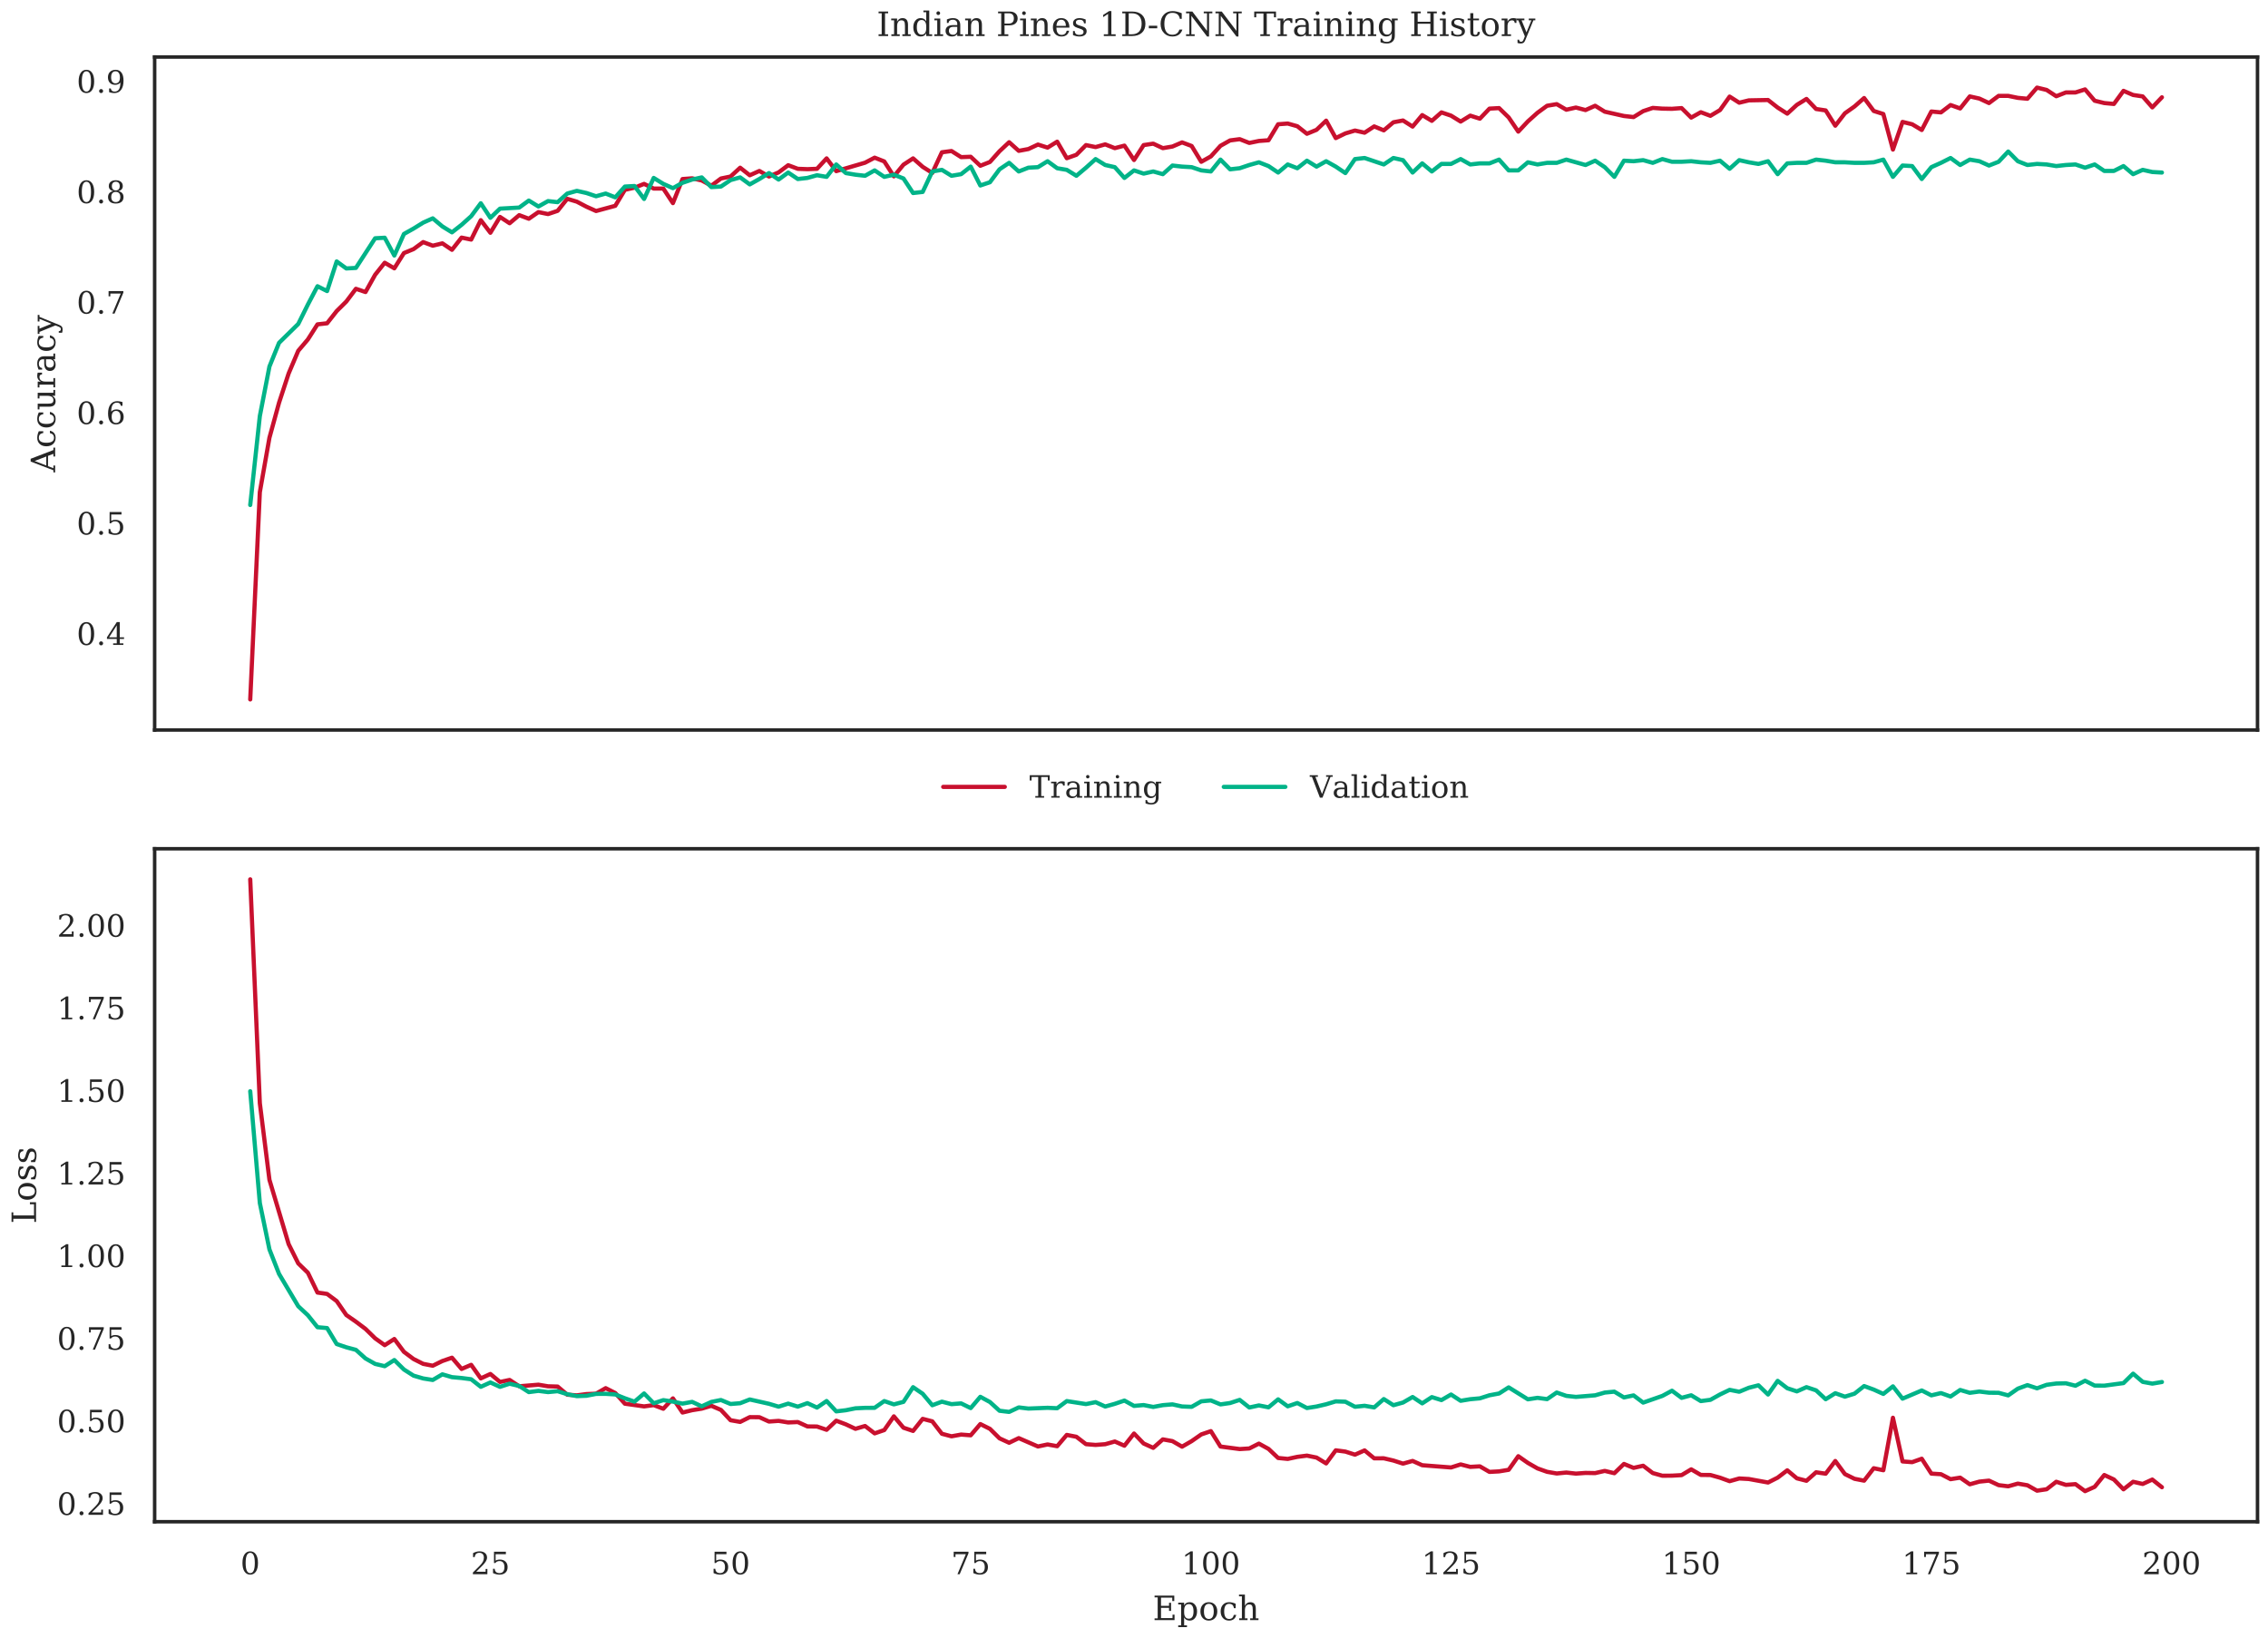 <?xml version="1.0" encoding="utf-8" standalone="no"?>
<!DOCTYPE svg PUBLIC "-//W3C//DTD SVG 1.1//EN"
  "http://www.w3.org/Graphics/SVG/1.1/DTD/svg11.dtd">
<!-- Created with matplotlib (https://matplotlib.org/) -->
<svg height="468pt" version="1.1" viewBox="0 0 648 468" width="648pt" xmlns="http://www.w3.org/2000/svg" xmlns:xlink="http://www.w3.org/1999/xlink">
 <defs>
  <style type="text/css">
*{stroke-linecap:butt;stroke-linejoin:round;}
  </style>
 </defs>
 <g id="figure_1">
  <g id="patch_1">
   <path d="M 0 468 
L 648 468 
L 648 0 
L 0 0 
z
" style="fill:#ffffff;"/>
  </g>
  <g id="axes_1">
   <g id="patch_2">
    <path d="M 44.185 208.631 
L 645 208.631 
L 645 16.295 
L 44.185 16.295 
z
" style="fill:#ffffff;"/>
   </g>
   <g id="matplotlib.axis_1"/>
   <g id="matplotlib.axis_2">
    <g id="ytick_1">
     <g id="text_1">
      <!-- 0.4 -->
      <defs>
       <path d="M 31.781 3.422 
Q 39.266 3.422 42.969 11.625 
Q 46.688 19.828 46.688 36.375 
Q 46.688 52.984 42.969 61.188 
Q 39.266 69.391 31.781 69.391 
Q 24.312 69.391 20.594 61.188 
Q 16.891 52.984 16.891 36.375 
Q 16.891 19.828 20.594 11.625 
Q 24.312 3.422 31.781 3.422 
z
M 31.781 -1.422 
Q 19.922 -1.422 13.25 8.531 
Q 6.594 18.5 6.594 36.375 
Q 6.594 54.297 13.25 64.25 
Q 19.922 74.219 31.781 74.219 
Q 43.703 74.219 50.344 64.25 
Q 56.984 54.297 56.984 36.375 
Q 56.984 18.5 50.344 8.531 
Q 43.703 -1.422 31.781 -1.422 
z
" id="DejaVuSerif-48"/>
       <path d="M 9.422 5.078 
Q 9.422 7.812 11.281 9.719 
Q 13.141 11.625 15.922 11.625 
Q 18.609 11.625 20.5 9.719 
Q 22.406 7.812 22.406 5.078 
Q 22.406 2.391 20.5 0.484 
Q 18.609 -1.422 15.922 -1.422 
Q 13.141 -1.422 11.281 0.453 
Q 9.422 2.344 9.422 5.078 
z
" id="DejaVuSerif-46"/>
       <path d="M 34.906 24.703 
L 34.906 63.484 
L 10.016 24.703 
z
M 56.391 0 
L 23.188 0 
L 23.188 5.172 
L 34.906 5.172 
L 34.906 19.484 
L 3.078 19.484 
L 3.078 24.812 
L 35.016 74.219 
L 44.672 74.219 
L 44.672 24.703 
L 58.594 24.703 
L 58.594 19.484 
L 44.672 19.484 
L 44.672 5.172 
L 56.391 5.172 
z
" id="DejaVuSerif-52"/>
      </defs>
      <g style="fill:#262626;" transform="translate(21.89 184.309)scale(0.088 -0.088)">
       <use xlink:href="#DejaVuSerif-48"/>
       <use x="63.623" xlink:href="#DejaVuSerif-46"/>
       <use x="95.41" xlink:href="#DejaVuSerif-52"/>
      </g>
     </g>
    </g>
    <g id="ytick_2">
     <g id="text_2">
      <!-- 0.5 -->
      <defs>
       <path d="M 50.297 72.906 
L 50.297 64.891 
L 16.891 64.891 
L 16.891 44 
Q 19.438 45.75 22.828 46.625 
Q 26.219 47.516 30.422 47.516 
Q 42.234 47.516 49.062 40.969 
Q 55.906 34.422 55.906 23.094 
Q 55.906 11.531 49 5.047 
Q 42.094 -1.422 29.594 -1.422 
Q 24.562 -1.422 19.281 -0.188 
Q 14.016 1.031 8.5 3.516 
L 8.5 17.672 
L 14.016 17.672 
Q 14.453 10.75 18.422 7.078 
Q 22.406 3.422 29.594 3.422 
Q 37.312 3.422 41.453 8.5 
Q 45.609 13.578 45.609 23.094 
Q 45.609 32.562 41.484 37.609 
Q 37.359 42.672 29.594 42.672 
Q 25.203 42.672 21.844 41.109 
Q 18.5 39.547 15.922 36.281 
L 11.719 36.281 
L 11.719 72.906 
z
" id="DejaVuSerif-53"/>
      </defs>
      <g style="fill:#262626;" transform="translate(21.89 152.743)scale(0.088 -0.088)">
       <use xlink:href="#DejaVuSerif-48"/>
       <use x="63.623" xlink:href="#DejaVuSerif-46"/>
       <use x="95.41" xlink:href="#DejaVuSerif-53"/>
      </g>
     </g>
    </g>
    <g id="ytick_3">
     <g id="text_3">
      <!-- 0.6 -->
      <defs>
       <path d="M 32.719 3.422 
Q 39.594 3.422 43.297 8.469 
Q 47.016 13.531 47.016 23 
Q 47.016 32.469 43.297 37.516 
Q 39.594 42.578 32.719 42.578 
Q 25.734 42.578 22.062 37.688 
Q 18.406 32.812 18.406 23.578 
Q 18.406 13.875 22.109 8.641 
Q 25.828 3.422 32.719 3.422 
z
M 16.797 40.141 
Q 20.125 43.797 24.312 45.594 
Q 28.516 47.406 33.797 47.406 
Q 44.672 47.406 51 40.859 
Q 57.328 34.328 57.328 23 
Q 57.328 11.922 50.516 5.25 
Q 43.703 -1.422 32.328 -1.422 
Q 19.969 -1.422 13.328 7.781 
Q 6.688 17 6.688 34.078 
Q 6.688 53.219 14.547 63.719 
Q 22.406 74.219 36.719 74.219 
Q 40.578 74.219 44.828 73.484 
Q 49.078 72.75 53.516 71.297 
L 53.516 59.281 
L 48 59.281 
Q 47.406 64.203 44.234 66.797 
Q 41.062 69.391 35.688 69.391 
Q 26.219 69.391 21.578 62.203 
Q 16.938 55.031 16.797 40.141 
z
" id="DejaVuSerif-54"/>
      </defs>
      <g style="fill:#262626;" transform="translate(21.89 121.176)scale(0.088 -0.088)">
       <use xlink:href="#DejaVuSerif-48"/>
       <use x="63.623" xlink:href="#DejaVuSerif-46"/>
       <use x="95.41" xlink:href="#DejaVuSerif-54"/>
      </g>
     </g>
    </g>
    <g id="ytick_4">
     <g id="text_4">
      <!-- 0.7 -->
      <defs>
       <path d="M 56.391 67.922 
L 27.875 0 
L 20.609 0 
L 47.797 64.891 
L 14.109 64.891 
L 14.109 55.906 
L 8.406 55.906 
L 8.406 72.906 
L 56.391 72.906 
z
" id="DejaVuSerif-55"/>
      </defs>
      <g style="fill:#262626;" transform="translate(21.89 89.609)scale(0.088 -0.088)">
       <use xlink:href="#DejaVuSerif-48"/>
       <use x="63.623" xlink:href="#DejaVuSerif-46"/>
       <use x="95.41" xlink:href="#DejaVuSerif-55"/>
      </g>
     </g>
    </g>
    <g id="ytick_5">
     <g id="text_5">
      <!-- 0.8 -->
      <defs>
       <path d="M 46.578 19.922 
Q 46.578 27.734 42.688 32.047 
Q 38.812 36.375 31.781 36.375 
Q 24.75 36.375 20.875 32.047 
Q 17 27.734 17 19.922 
Q 17 12.062 20.875 7.734 
Q 24.75 3.422 31.781 3.422 
Q 38.812 3.422 42.688 7.734 
Q 46.578 12.062 46.578 19.922 
z
M 44.578 55.328 
Q 44.578 61.969 41.203 65.672 
Q 37.844 69.391 31.781 69.391 
Q 25.781 69.391 22.391 65.672 
Q 19 61.969 19 55.328 
Q 19 48.641 22.391 44.922 
Q 25.781 41.219 31.781 41.219 
Q 37.844 41.219 41.203 44.922 
Q 44.578 48.641 44.578 55.328 
z
M 39.312 38.812 
Q 47.609 37.703 52.25 32.688 
Q 56.891 27.688 56.891 19.922 
Q 56.891 9.672 50.391 4.125 
Q 43.891 -1.422 31.781 -1.422 
Q 19.734 -1.422 13.203 4.125 
Q 6.688 9.672 6.688 19.922 
Q 6.688 27.688 11.328 32.688 
Q 15.969 37.703 24.312 38.812 
Q 16.938 40.141 13 44.406 
Q 9.078 48.688 9.078 55.328 
Q 9.078 64.109 15.125 69.156 
Q 21.188 74.219 31.781 74.219 
Q 42.391 74.219 48.438 69.156 
Q 54.5 64.109 54.5 55.328 
Q 54.5 48.688 50.562 44.406 
Q 46.625 40.141 39.312 38.812 
z
" id="DejaVuSerif-56"/>
      </defs>
      <g style="fill:#262626;" transform="translate(21.89 58.043)scale(0.088 -0.088)">
       <use xlink:href="#DejaVuSerif-48"/>
       <use x="63.623" xlink:href="#DejaVuSerif-46"/>
       <use x="95.41" xlink:href="#DejaVuSerif-56"/>
      </g>
     </g>
    </g>
    <g id="ytick_6">
     <g id="text_6">
      <!-- 0.9 -->
      <defs>
       <path d="M 46.781 32.672 
Q 43.5 29 39.25 27.188 
Q 35.016 25.391 29.688 25.391 
Q 18.844 25.391 12.562 31.938 
Q 6.297 38.484 6.297 49.812 
Q 6.297 60.891 13.109 67.547 
Q 19.922 74.219 31.297 74.219 
Q 43.656 74.219 50.266 65.016 
Q 56.891 55.812 56.891 38.719 
Q 56.891 19.578 49.016 9.078 
Q 41.156 -1.422 26.906 -1.422 
Q 23.047 -1.422 18.797 -0.688 
Q 14.547 0.047 10.109 1.516 
L 10.109 13.625 
L 15.578 13.625 
Q 16.219 8.688 19.391 6.047 
Q 22.562 3.422 27.875 3.422 
Q 37.359 3.422 41.984 10.562 
Q 46.625 17.719 46.781 32.672 
z
M 30.906 69.391 
Q 23.969 69.391 20.281 64.328 
Q 16.609 59.281 16.609 49.812 
Q 16.609 40.328 20.281 35.25 
Q 23.969 30.172 30.906 30.172 
Q 37.844 30.172 41.531 35.078 
Q 45.219 39.984 45.219 49.219 
Q 45.219 58.938 41.5 64.156 
Q 37.797 69.391 30.906 69.391 
z
" id="DejaVuSerif-57"/>
      </defs>
      <g style="fill:#262626;" transform="translate(21.89 26.476)scale(0.088 -0.088)">
       <use xlink:href="#DejaVuSerif-48"/>
       <use x="63.623" xlink:href="#DejaVuSerif-46"/>
       <use x="95.41" xlink:href="#DejaVuSerif-57"/>
      </g>
     </g>
    </g>
    <g id="text_7">
     <!-- Accuracy -->
     <defs>
      <path d="M 20.016 26.422 
L 46.781 26.422 
L 33.406 61.078 
z
M -0.594 0 
L -0.594 5.172 
L 5.812 5.172 
L 31.781 72.906 
L 39.984 72.906 
L 66.016 5.172 
L 73.188 5.172 
L 73.188 0 
L 46.688 0 
L 46.688 5.172 
L 54.781 5.172 
L 48.688 21.188 
L 18.016 21.188 
L 11.922 5.172 
L 19.922 5.172 
L 19.922 0 
z
" id="DejaVuSerif-65"/>
      <path d="M 51.422 15.578 
Q 49.516 7.281 44.094 2.922 
Q 38.672 -1.422 30.078 -1.422 
Q 18.75 -1.422 11.859 6.078 
Q 4.984 13.578 4.984 25.984 
Q 4.984 38.422 11.859 45.875 
Q 18.75 53.328 30.078 53.328 
Q 35.016 53.328 39.891 52.172 
Q 44.781 51.031 49.703 48.688 
L 49.703 35.406 
L 44.484 35.406 
Q 43.453 42.234 40.016 45.359 
Q 36.578 48.484 30.172 48.484 
Q 22.906 48.484 19.188 42.844 
Q 15.484 37.203 15.484 25.984 
Q 15.484 14.75 19.172 9.078 
Q 22.859 3.422 30.172 3.422 
Q 35.984 3.422 39.453 6.438 
Q 42.922 9.469 44.188 15.578 
z
" id="DejaVuSerif-99"/>
      <path d="M 35.406 51.906 
L 52.203 51.906 
L 52.203 5.172 
L 60.688 5.172 
L 60.688 0 
L 43.219 0 
L 43.219 9.188 
Q 40.719 4 36.766 1.281 
Q 32.812 -1.422 27.594 -1.422 
Q 18.953 -1.422 14.875 3.484 
Q 10.797 8.406 10.797 18.891 
L 10.797 46.688 
L 2.688 46.688 
L 2.688 51.906 
L 19.828 51.906 
L 19.828 21.688 
Q 19.828 12.203 22.141 8.688 
Q 24.469 5.172 30.422 5.172 
Q 36.672 5.172 39.938 9.766 
Q 43.219 14.359 43.219 23.094 
L 43.219 46.688 
L 35.406 46.688 
z
" id="DejaVuSerif-117"/>
      <path d="M 47.797 52 
L 47.797 39.016 
L 42.625 39.016 
Q 42.391 42.875 40.484 44.781 
Q 38.578 46.688 34.906 46.688 
Q 28.266 46.688 24.719 42.094 
Q 21.188 37.5 21.188 28.906 
L 21.188 5.172 
L 31.594 5.172 
L 31.594 0 
L 4.109 0 
L 4.109 5.172 
L 12.203 5.172 
L 12.203 46.781 
L 3.609 46.781 
L 3.609 51.906 
L 21.188 51.906 
L 21.188 42.672 
Q 23.828 48.094 27.969 50.703 
Q 32.125 53.328 38.094 53.328 
Q 40.281 53.328 42.703 52.984 
Q 45.125 52.641 47.797 52 
z
" id="DejaVuSerif-114"/>
      <path d="M 39.797 16.312 
L 39.797 27.297 
L 28.219 27.297 
Q 21.531 27.297 18.25 24.406 
Q 14.984 21.531 14.984 15.578 
Q 14.984 10.156 18.297 6.984 
Q 21.625 3.812 27.297 3.812 
Q 32.906 3.812 36.344 7.281 
Q 39.797 10.75 39.797 16.312 
z
M 48.781 32.422 
L 48.781 5.172 
L 56.781 5.172 
L 56.781 0 
L 39.797 0 
L 39.797 5.609 
Q 36.812 2 32.906 0.281 
Q 29 -1.422 23.781 -1.422 
Q 15.141 -1.422 10.062 3.172 
Q 4.984 7.766 4.984 15.578 
Q 4.984 23.641 10.797 28.078 
Q 16.609 32.516 27.203 32.516 
L 39.797 32.516 
L 39.797 36.078 
Q 39.797 42 36.203 45.234 
Q 32.625 48.484 26.125 48.484 
Q 20.75 48.484 17.578 46.047 
Q 14.406 43.609 13.625 38.812 
L 8.984 38.812 
L 8.984 49.312 
Q 13.672 51.312 18.094 52.312 
Q 22.516 53.328 26.703 53.328 
Q 37.5 53.328 43.141 47.969 
Q 48.781 42.625 48.781 32.422 
z
" id="DejaVuSerif-97"/>
      <path d="M 21.578 -9.516 
L 25 -0.875 
L 5.609 46.688 
L -0.297 46.688 
L -0.297 51.906 
L 23.578 51.906 
L 23.578 46.688 
L 15.281 46.688 
L 29.891 10.984 
L 44.484 46.688 
L 36.719 46.688 
L 36.719 51.906 
L 56.203 51.906 
L 56.203 46.688 
L 50.391 46.688 
L 26.609 -11.719 
Q 24.172 -17.781 21.188 -20 
Q 18.219 -22.219 12.797 -22.219 
Q 10.5 -22.219 8.078 -21.828 
Q 5.672 -21.438 3.219 -20.703 
L 3.219 -10.797 
L 7.812 -10.797 
Q 8.109 -14.109 9.5 -15.547 
Q 10.891 -17 13.812 -17 
Q 16.5 -17 18.141 -15.5 
Q 19.781 -14.016 21.578 -9.516 
z
" id="DejaVuSerif-121"/>
     </defs>
     <g style="fill:#262626;" transform="translate(15.757 134.953)rotate(-90)scale(0.096 -0.096)">
      <use xlink:href="#DejaVuSerif-65"/>
      <use x="72.217" xlink:href="#DejaVuSerif-99"/>
      <use x="128.223" xlink:href="#DejaVuSerif-99"/>
      <use x="184.229" xlink:href="#DejaVuSerif-117"/>
      <use x="248.633" xlink:href="#DejaVuSerif-114"/>
      <use x="296.436" xlink:href="#DejaVuSerif-97"/>
      <use x="356.055" xlink:href="#DejaVuSerif-99"/>
      <use x="412.061" xlink:href="#DejaVuSerif-121"/>
     </g>
    </g>
   </g>
   <g id="line2d_1">
    <path clip-path="url(#p0a7c796029)" d="M 71.495 199.889 
L 74.239 140.647 
L 76.984 125.092 
L 79.729 115.081 
L 82.474 106.713 
L 85.218 100.245 
L 87.963 97.011 
L 90.708 92.698 
L 93.452 92.39 
L 96.197 88.9 
L 98.942 86.179 
L 101.686 82.534 
L 104.431 83.458 
L 107.176 78.53 
L 109.921 75.09 
L 112.665 76.682 
L 115.41 72.318 
L 118.155 71.189 
L 120.899 69.186 
L 123.644 70.213 
L 126.389 69.546 
L 129.133 71.394 
L 131.878 67.903 
L 134.623 68.468 
L 137.368 62.923 
L 140.112 66.517 
L 142.857 61.999 
L 145.602 63.796 
L 148.346 61.486 
L 151.091 62.513 
L 153.836 60.613 
L 156.58 61.178 
L 159.325 60.254 
L 162.07 56.814 
L 164.815 57.636 
L 167.559 59.073 
L 170.304 60.305 
L 175.793 58.817 
L 178.538 54.248 
L 181.283 53.632 
L 184.027 52.554 
L 186.772 53.888 
L 189.517 53.888 
L 192.262 58.047 
L 195.006 51.167 
L 197.751 50.962 
L 200.496 51.578 
L 203.24 53.067 
L 205.985 51.013 
L 208.73 50.449 
L 211.474 47.933 
L 214.219 50.089 
L 216.964 48.857 
L 219.709 50.449 
L 222.453 49.268 
L 225.198 47.215 
L 227.943 48.241 
L 230.687 48.344 
L 233.432 48.241 
L 236.177 45.264 
L 238.921 48.909 
L 247.156 46.496 
L 249.9 45.058 
L 252.645 46.136 
L 255.39 50.397 
L 258.134 47.061 
L 260.879 45.264 
L 263.624 47.677 
L 266.368 49.422 
L 269.113 43.518 
L 271.858 43.159 
L 274.603 44.904 
L 277.347 44.802 
L 280.092 47.369 
L 282.837 46.291 
L 285.581 43.21 
L 288.326 40.644 
L 291.071 43.108 
L 293.815 42.594 
L 296.56 41.311 
L 299.305 42.184 
L 302.05 40.49 
L 304.794 45.212 
L 307.539 44.237 
L 310.284 41.465 
L 313.028 42.03 
L 315.773 41.26 
L 318.518 42.338 
L 321.262 41.619 
L 324.007 45.726 
L 326.752 41.465 
L 329.497 41.054 
L 332.241 42.338 
L 334.986 41.876 
L 337.731 40.695 
L 340.475 41.722 
L 343.22 46.239 
L 345.965 44.699 
L 348.709 41.67 
L 351.454 40.13 
L 354.199 39.771 
L 356.944 40.849 
L 359.688 40.284 
L 362.433 40.079 
L 365.178 35.51 
L 367.922 35.305 
L 370.667 36.075 
L 373.412 38.231 
L 376.156 37.101 
L 378.901 34.483 
L 381.646 39.463 
L 384.391 38.128 
L 387.135 37.307 
L 389.88 37.923 
L 392.625 36.126 
L 395.369 37.255 
L 398.114 34.945 
L 400.859 34.432 
L 403.603 36.177 
L 406.348 32.892 
L 409.093 34.535 
L 411.838 32.122 
L 414.582 33.046 
L 417.327 34.74 
L 420.072 33.046 
L 422.816 33.918 
L 425.561 31.044 
L 428.306 30.89 
L 431.05 33.559 
L 433.795 37.615 
L 436.54 34.689 
L 439.285 32.224 
L 442.029 30.222 
L 444.774 29.76 
L 447.519 31.352 
L 450.263 30.736 
L 453.008 31.454 
L 455.753 30.222 
L 458.497 31.916 
L 463.987 33.148 
L 466.732 33.456 
L 469.476 31.762 
L 472.221 30.838 
L 474.966 31.044 
L 477.71 31.095 
L 480.455 30.89 
L 483.2 33.61 
L 485.944 32.07 
L 488.689 33.097 
L 491.434 31.454 
L 494.179 27.604 
L 496.923 29.35 
L 499.668 28.682 
L 505.157 28.58 
L 507.902 30.736 
L 510.647 32.481 
L 513.391 29.966 
L 516.136 28.271 
L 518.881 31.146 
L 521.626 31.557 
L 524.37 35.921 
L 527.115 32.378 
L 529.86 30.428 
L 532.604 28.015 
L 535.349 31.711 
L 538.094 32.584 
L 540.838 42.748 
L 543.583 34.843 
L 546.328 35.51 
L 549.073 37.153 
L 551.817 31.865 
L 554.562 32.122 
L 557.307 30.017 
L 560.051 30.992 
L 562.796 27.553 
L 565.541 28.169 
L 568.285 29.452 
L 571.03 27.399 
L 573.775 27.399 
L 576.52 27.963 
L 579.264 28.22 
L 582.009 25.037 
L 584.754 25.705 
L 587.498 27.501 
L 590.243 26.423 
L 592.988 26.423 
L 595.732 25.551 
L 598.477 28.785 
L 601.222 29.452 
L 603.966 29.709 
L 606.711 25.961 
L 609.456 27.142 
L 612.201 27.553 
L 614.945 30.684 
L 617.69 27.809 
L 617.69 27.809 
" style="fill:none;stroke:#c8102e;stroke-linecap:round;stroke-width:1.2;"/>
   </g>
   <g id="line2d_2">
    <path clip-path="url(#p0a7c796029)" d="M 71.495 144.318 
L 74.239 118.911 
L 76.984 104.744 
L 79.729 97.969 
L 85.218 92.579 
L 87.963 87.036 
L 90.708 81.801 
L 93.452 83.186 
L 96.197 74.717 
L 98.942 76.719 
L 101.686 76.565 
L 107.176 68.096 
L 109.921 67.942 
L 112.665 73.023 
L 115.41 66.864 
L 118.155 65.324 
L 120.899 63.63 
L 123.644 62.399 
L 126.389 64.708 
L 129.133 66.402 
L 131.878 64.246 
L 134.623 61.783 
L 137.368 58.087 
L 140.112 62.245 
L 142.857 59.627 
L 148.346 59.319 
L 151.091 57.317 
L 153.836 59.011 
L 156.58 57.471 
L 159.325 57.779 
L 162.07 55.315 
L 164.815 54.545 
L 167.559 55.161 
L 170.304 56.085 
L 173.049 55.315 
L 175.793 56.393 
L 178.538 53.314 
L 181.283 53.16 
L 184.027 56.855 
L 186.772 50.85 
L 189.517 52.544 
L 192.262 53.775 
L 195.006 52.236 
L 197.751 51.312 
L 200.496 50.696 
L 203.24 53.468 
L 205.985 53.314 
L 208.73 51.466 
L 211.474 50.696 
L 214.219 52.698 
L 216.964 51.158 
L 219.709 49.464 
L 222.453 51.312 
L 225.198 49.31 
L 227.943 51.158 
L 230.687 50.85 
L 233.432 50.08 
L 236.177 50.542 
L 238.921 47 
L 241.666 49.464 
L 244.411 49.926 
L 247.156 50.234 
L 249.9 48.694 
L 252.645 50.542 
L 255.39 49.926 
L 258.134 51.004 
L 260.879 55.161 
L 263.624 54.853 
L 266.368 49.002 
L 269.113 48.54 
L 271.858 50.234 
L 274.603 49.772 
L 277.347 47.616 
L 280.092 53.006 
L 282.837 52.082 
L 285.581 48.386 
L 288.326 46.538 
L 291.071 49.002 
L 293.815 47.924 
L 296.56 47.77 
L 299.305 46.076 
L 302.05 48.078 
L 304.794 48.54 
L 307.539 50.234 
L 310.284 47.924 
L 313.028 45.46 
L 315.773 47.154 
L 318.518 47.77 
L 321.262 50.85 
L 324.007 48.694 
L 326.752 49.618 
L 329.497 49.002 
L 332.241 49.772 
L 334.986 47.308 
L 337.731 47.616 
L 340.475 47.77 
L 343.22 48.694 
L 345.965 49.002 
L 348.709 45.614 
L 351.454 48.386 
L 354.199 48.078 
L 356.944 47.154 
L 359.688 46.384 
L 362.433 47.462 
L 365.178 49.31 
L 367.922 47 
L 370.667 48.078 
L 373.412 45.922 
L 376.156 47.616 
L 378.901 46.076 
L 381.646 47.616 
L 384.391 49.464 
L 387.135 45.46 
L 389.88 45.152 
L 395.369 47 
L 398.114 45.152 
L 400.859 45.768 
L 403.603 49.31 
L 406.348 46.692 
L 409.093 49.002 
L 411.838 46.846 
L 414.582 46.846 
L 417.327 45.46 
L 420.072 47 
L 422.816 46.692 
L 425.561 46.692 
L 428.306 45.614 
L 431.05 48.694 
L 433.795 48.694 
L 436.54 46.384 
L 439.285 47 
L 442.029 46.538 
L 444.774 46.538 
L 447.519 45.614 
L 453.008 47.154 
L 455.753 45.922 
L 458.497 47.77 
L 461.242 50.542 
L 463.987 45.922 
L 466.732 46.076 
L 469.476 45.768 
L 472.221 46.538 
L 474.966 45.46 
L 477.71 46.23 
L 480.455 46.23 
L 483.2 46.076 
L 485.944 46.384 
L 488.689 46.538 
L 491.434 45.922 
L 494.179 48.232 
L 496.923 45.768 
L 499.668 46.384 
L 502.413 46.846 
L 505.157 46.076 
L 507.902 49.772 
L 510.647 46.692 
L 513.391 46.538 
L 516.136 46.538 
L 518.881 45.614 
L 521.626 45.922 
L 524.37 46.384 
L 527.115 46.384 
L 529.86 46.538 
L 532.604 46.538 
L 535.349 46.384 
L 538.094 45.614 
L 540.838 50.542 
L 543.583 47.308 
L 546.328 47.462 
L 549.073 51.158 
L 551.817 47.77 
L 554.562 46.538 
L 557.307 45.152 
L 560.051 47.154 
L 562.796 45.614 
L 565.541 46.076 
L 568.285 47.308 
L 571.03 46.23 
L 573.775 43.305 
L 576.52 46.076 
L 579.264 47.154 
L 582.009 46.846 
L 584.754 47 
L 587.498 47.462 
L 590.243 47.154 
L 592.988 47 
L 595.732 47.924 
L 598.477 47 
L 601.222 48.848 
L 603.966 48.848 
L 606.711 47.462 
L 609.456 49.772 
L 612.201 48.54 
L 614.945 49.156 
L 617.69 49.31 
L 617.69 49.31 
" style="fill:none;stroke:#00b388;stroke-linecap:round;stroke-width:1.2;"/>
   </g>
   <g id="line2d_3"/>
   <g id="line2d_4"/>
   <g id="patch_3">
    <path d="M 44.185 208.631 
L 44.185 16.295 
" style="fill:none;stroke:#262626;stroke-linecap:square;stroke-linejoin:miter;"/>
   </g>
   <g id="patch_4">
    <path d="M 645 208.631 
L 645 16.295 
" style="fill:none;stroke:#262626;stroke-linecap:square;stroke-linejoin:miter;"/>
   </g>
   <g id="patch_5">
    <path d="M 44.185 208.631 
L 645 208.631 
" style="fill:none;stroke:#262626;stroke-linecap:square;stroke-linejoin:miter;"/>
   </g>
   <g id="patch_6">
    <path d="M 44.185 16.295 
L 645 16.295 
" style="fill:none;stroke:#262626;stroke-linecap:square;stroke-linejoin:miter;"/>
   </g>
   <g id="text_8">
    <!-- Indian Pines 1D-CNN Training History -->
    <defs>
     <path d="M 24.703 5.172 
L 33.984 5.172 
L 33.984 0 
L 5.516 0 
L 5.516 5.172 
L 14.797 5.172 
L 14.797 67.672 
L 5.516 67.672 
L 5.516 72.906 
L 33.984 72.906 
L 33.984 67.672 
L 24.703 67.672 
z
" id="DejaVuSerif-73"/>
     <path d="M 4.109 0 
L 4.109 5.172 
L 12.203 5.172 
L 12.203 46.688 
L 3.609 46.688 
L 3.609 51.906 
L 21.188 51.906 
L 21.188 42.672 
Q 23.688 47.953 27.656 50.641 
Q 31.641 53.328 36.922 53.328 
Q 45.516 53.328 49.562 48.391 
Q 53.609 43.453 53.609 33.016 
L 53.609 5.172 
L 61.625 5.172 
L 61.625 0 
L 36.812 0 
L 36.812 5.172 
L 44.578 5.172 
L 44.578 30.172 
Q 44.578 39.703 42.234 43.234 
Q 39.891 46.781 33.984 46.781 
Q 27.734 46.781 24.453 42.203 
Q 21.188 37.641 21.188 28.906 
L 21.188 5.172 
L 29 5.172 
L 29 0 
z
" id="DejaVuSerif-110"/>
     <path d="M 52.484 5.172 
L 61.078 5.172 
L 61.078 0 
L 43.5 0 
L 43.5 8.109 
Q 40.875 3.219 36.797 0.891 
Q 32.719 -1.422 26.703 -1.422 
Q 17.141 -1.422 11.062 6.172 
Q 4.984 13.766 4.984 25.984 
Q 4.984 38.188 11.031 45.75 
Q 17.094 53.328 26.703 53.328 
Q 32.719 53.328 36.797 51 
Q 40.875 48.688 43.5 43.797 
L 43.5 70.797 
L 35.016 70.797 
L 35.016 75.984 
L 52.484 75.984 
z
M 43.5 23.391 
L 43.5 28.516 
Q 43.5 37.844 39.906 42.766 
Q 36.328 47.703 29.5 47.703 
Q 22.562 47.703 19.016 42.234 
Q 15.484 36.766 15.484 25.984 
Q 15.484 15.234 19.016 9.719 
Q 22.562 4.203 29.5 4.203 
Q 36.328 4.203 39.906 9.109 
Q 43.5 14.016 43.5 23.391 
z
" id="DejaVuSerif-100"/>
     <path d="M 9.719 68.016 
Q 9.719 70.266 11.344 71.922 
Q 12.984 73.578 15.281 73.578 
Q 17.531 73.578 19.156 71.922 
Q 20.797 70.266 20.797 68.016 
Q 20.797 65.719 19.188 64.109 
Q 17.578 62.5 15.281 62.5 
Q 12.984 62.5 11.344 64.109 
Q 9.719 65.719 9.719 68.016 
z
M 21.188 5.172 
L 29.688 5.172 
L 29.688 0 
L 3.609 0 
L 3.609 5.172 
L 12.203 5.172 
L 12.203 46.688 
L 3.609 46.688 
L 3.609 51.906 
L 21.188 51.906 
z
" id="DejaVuSerif-105"/>
     <path id="DejaVuSerif-32"/>
     <path d="M 24.703 37.109 
L 37.594 37.109 
Q 44.875 37.109 48.672 41.031 
Q 52.484 44.969 52.484 52.391 
Q 52.484 59.859 48.672 63.766 
Q 44.875 67.672 37.594 67.672 
L 24.703 67.672 
z
M 5.516 0 
L 5.516 5.172 
L 14.797 5.172 
L 14.797 67.672 
L 5.516 67.672 
L 5.516 72.906 
L 39.984 72.906 
Q 50.922 72.906 57.312 67.359 
Q 63.719 61.812 63.719 52.391 
Q 63.719 43.016 57.312 37.453 
Q 50.922 31.891 39.984 31.891 
L 24.703 31.891 
L 24.703 5.172 
L 35.984 5.172 
L 35.984 0 
z
" id="DejaVuSerif-80"/>
     <path d="M 54.203 25 
L 15.484 25 
L 15.484 24.609 
Q 15.484 14.109 19.438 8.766 
Q 23.391 3.422 31.109 3.422 
Q 37.016 3.422 40.797 6.516 
Q 44.578 9.625 46.094 15.719 
L 53.328 15.719 
Q 51.172 7.172 45.375 2.875 
Q 39.594 -1.422 30.172 -1.422 
Q 18.797 -1.422 11.891 6.078 
Q 4.984 13.578 4.984 25.984 
Q 4.984 38.281 11.766 45.797 
Q 18.562 53.328 29.594 53.328 
Q 41.359 53.328 47.656 46.062 
Q 53.953 38.812 54.203 25 
z
M 43.609 30.172 
Q 43.312 39.266 39.766 43.875 
Q 36.234 48.484 29.594 48.484 
Q 23.391 48.484 19.828 43.844 
Q 16.266 39.203 15.484 30.172 
z
" id="DejaVuSerif-101"/>
     <path d="M 5.609 2.875 
L 5.609 14.984 
L 10.797 14.984 
Q 10.984 9.188 14.422 6.297 
Q 17.875 3.422 24.609 3.422 
Q 30.672 3.422 33.844 5.688 
Q 37.016 7.953 37.016 12.312 
Q 37.016 15.719 34.688 17.812 
Q 32.375 19.922 24.906 22.312 
L 18.406 24.516 
Q 11.719 26.656 8.719 29.875 
Q 5.719 33.109 5.719 38.094 
Q 5.719 45.219 10.938 49.266 
Q 16.156 53.328 25.391 53.328 
Q 29.5 53.328 34.031 52.25 
Q 38.578 51.172 43.406 49.125 
L 43.406 37.797 
L 38.234 37.797 
Q 38.031 42.828 34.703 45.656 
Q 31.391 48.484 25.688 48.484 
Q 20.016 48.484 17.109 46.484 
Q 14.203 44.484 14.203 40.484 
Q 14.203 37.203 16.406 35.219 
Q 18.609 33.25 25.203 31.203 
L 32.328 29 
Q 39.703 26.703 42.938 23.266 
Q 46.188 19.828 46.188 14.406 
Q 46.188 7.031 40.547 2.797 
Q 34.906 -1.422 25 -1.422 
Q 19.969 -1.422 15.188 -0.344 
Q 10.406 0.734 5.609 2.875 
z
" id="DejaVuSerif-115"/>
     <path d="M 14.203 0 
L 14.203 5.172 
L 26.906 5.172 
L 26.906 65.828 
L 12.203 56.297 
L 12.203 62.703 
L 29.984 74.219 
L 36.719 74.219 
L 36.719 5.172 
L 49.422 5.172 
L 49.422 0 
z
" id="DejaVuSerif-49"/>
     <path d="M 24.703 5.172 
L 33.797 5.172 
Q 48 5.172 55.594 13.281 
Q 63.188 21.391 63.188 36.531 
Q 63.188 51.656 55.609 59.656 
Q 48.047 67.672 33.797 67.672 
L 24.703 67.672 
z
M 5.516 0 
L 5.516 5.172 
L 14.797 5.172 
L 14.797 67.672 
L 5.516 67.672 
L 5.516 72.906 
L 34.516 72.906 
Q 53.375 72.906 63.891 63.281 
Q 74.422 53.656 74.422 36.531 
Q 74.422 19.344 63.875 9.672 
Q 53.328 0 34.516 0 
z
" id="DejaVuSerif-68"/>
     <path d="M 4.391 30.609 
L 29.391 30.609 
L 29.391 23 
L 4.391 23 
z
" id="DejaVuSerif-45"/>
     <path d="M 70.516 19.281 
Q 67.281 9.078 59.688 3.828 
Q 52.094 -1.422 40.484 -1.422 
Q 33.344 -1.422 27.234 1.016 
Q 21.141 3.469 16.406 8.203 
Q 10.938 13.672 8.266 20.625 
Q 5.609 27.594 5.609 36.375 
Q 5.609 53.375 15.422 63.797 
Q 25.25 74.219 41.312 74.219 
Q 47.266 74.219 54 72.656 
Q 60.75 71.094 68.5 67.922 
L 68.5 51.125 
L 62.984 51.125 
Q 61.188 60.297 55.734 64.641 
Q 50.297 69 40.484 69 
Q 28.812 69 22.797 60.719 
Q 16.797 52.438 16.797 36.375 
Q 16.797 20.359 22.797 12.078 
Q 28.812 3.812 40.484 3.812 
Q 48.641 3.812 53.906 7.688 
Q 59.188 11.578 61.531 19.281 
z
" id="DejaVuSerif-67"/>
     <path d="M 4.891 0 
L 4.891 5.172 
L 14.703 5.172 
L 14.703 67.672 
L 4.891 67.672 
L 4.891 72.906 
L 23.578 72.906 
L 67.281 15.375 
L 67.281 67.672 
L 57.516 67.672 
L 57.516 72.906 
L 83.109 72.906 
L 83.109 67.672 
L 73.297 67.672 
L 73.297 -1.422 
L 67.391 -1.422 
L 20.703 60.016 
L 20.703 5.172 
L 30.516 5.172 
L 30.516 0 
z
" id="DejaVuSerif-78"/>
     <path d="M 19.094 0 
L 19.094 5.172 
L 28.422 5.172 
L 28.422 67.094 
L 6.984 67.094 
L 6.984 55.719 
L 0.984 55.719 
L 0.984 72.906 
L 65.719 72.906 
L 65.719 55.719 
L 59.719 55.719 
L 59.719 67.094 
L 38.281 67.094 
L 38.281 5.172 
L 47.609 5.172 
L 47.609 0 
z
" id="DejaVuSerif-84"/>
     <path d="M 52.484 46.688 
L 52.484 1.125 
Q 52.484 -10.062 46.328 -16.141 
Q 40.188 -22.219 28.812 -22.219 
Q 23.688 -22.219 19 -21.281 
Q 14.312 -20.359 10.016 -18.5 
L 10.016 -7.625 
L 14.703 -7.625 
Q 15.578 -12.703 18.844 -15.047 
Q 22.125 -17.391 28.219 -17.391 
Q 36.141 -17.391 39.812 -12.922 
Q 43.5 -8.453 43.5 1.125 
L 43.5 8.109 
Q 40.875 3.219 36.797 0.891 
Q 32.719 -1.422 26.703 -1.422 
Q 17.141 -1.422 11.062 6.172 
Q 4.984 13.766 4.984 25.984 
Q 4.984 38.188 11.031 45.75 
Q 17.094 53.328 26.703 53.328 
Q 32.719 53.328 36.797 51 
Q 40.875 48.688 43.5 43.797 
L 43.5 51.906 
L 61.078 51.906 
L 61.078 46.688 
z
M 43.5 28.516 
Q 43.5 37.844 39.906 42.766 
Q 36.328 47.703 29.5 47.703 
Q 22.562 47.703 19.016 42.234 
Q 15.484 36.766 15.484 25.984 
Q 15.484 15.234 19.016 9.719 
Q 22.562 4.203 29.5 4.203 
Q 36.328 4.203 39.906 9.109 
Q 43.5 14.016 43.5 23.391 
z
" id="DejaVuSerif-103"/>
     <path d="M 5.516 0 
L 5.516 5.172 
L 14.797 5.172 
L 14.797 67.672 
L 5.516 67.672 
L 5.516 72.906 
L 33.984 72.906 
L 33.984 67.672 
L 24.703 67.672 
L 24.703 42.484 
L 62.5 42.484 
L 62.5 67.672 
L 53.219 67.672 
L 53.219 72.906 
L 81.688 72.906 
L 81.688 67.672 
L 72.406 67.672 
L 72.406 5.172 
L 81.688 5.172 
L 81.688 0 
L 53.219 0 
L 53.219 5.172 
L 62.5 5.172 
L 62.5 36.531 
L 24.703 36.531 
L 24.703 5.172 
L 33.984 5.172 
L 33.984 0 
z
" id="DejaVuSerif-72"/>
     <path d="M 10.797 46.688 
L 2.875 46.688 
L 2.875 51.906 
L 10.797 51.906 
L 10.797 68.016 
L 19.828 68.016 
L 19.828 51.906 
L 36.719 51.906 
L 36.719 46.688 
L 19.828 46.688 
L 19.828 13.719 
Q 19.828 7.125 21.094 5.266 
Q 22.359 3.422 25.781 3.422 
Q 29.297 3.422 30.906 5.484 
Q 32.516 7.562 32.625 12.203 
L 39.406 12.203 
Q 39.016 5.125 35.547 1.844 
Q 32.078 -1.422 25 -1.422 
Q 17.234 -1.422 14.016 2.016 
Q 10.797 5.469 10.797 13.719 
z
" id="DejaVuSerif-116"/>
     <path d="M 30.078 3.422 
Q 37.312 3.422 40.984 9.125 
Q 44.672 14.844 44.672 25.984 
Q 44.672 37.109 40.984 42.797 
Q 37.312 48.484 30.078 48.484 
Q 22.859 48.484 19.172 42.797 
Q 15.484 37.109 15.484 25.984 
Q 15.484 14.844 19.188 9.125 
Q 22.906 3.422 30.078 3.422 
z
M 30.078 -1.422 
Q 18.75 -1.422 11.859 6.078 
Q 4.984 13.578 4.984 25.984 
Q 4.984 38.375 11.844 45.844 
Q 18.703 53.328 30.078 53.328 
Q 41.453 53.328 48.312 45.844 
Q 55.172 38.375 55.172 25.984 
Q 55.172 13.578 48.312 6.078 
Q 41.453 -1.422 30.078 -1.422 
z
" id="DejaVuSerif-111"/>
    </defs>
    <g style="fill:#262626;" transform="translate(250.49 10.295)scale(0.096 -0.096)">
     <use xlink:href="#DejaVuSerif-73"/>
     <use x="39.502" xlink:href="#DejaVuSerif-110"/>
     <use x="103.906" xlink:href="#DejaVuSerif-100"/>
     <use x="167.92" xlink:href="#DejaVuSerif-105"/>
     <use x="199.902" xlink:href="#DejaVuSerif-97"/>
     <use x="259.521" xlink:href="#DejaVuSerif-110"/>
     <use x="323.926" xlink:href="#DejaVuSerif-32"/>
     <use x="355.713" xlink:href="#DejaVuSerif-80"/>
     <use x="422.998" xlink:href="#DejaVuSerif-105"/>
     <use x="454.98" xlink:href="#DejaVuSerif-110"/>
     <use x="519.385" xlink:href="#DejaVuSerif-101"/>
     <use x="578.564" xlink:href="#DejaVuSerif-115"/>
     <use x="629.883" xlink:href="#DejaVuSerif-32"/>
     <use x="661.67" xlink:href="#DejaVuSerif-49"/>
     <use x="725.293" xlink:href="#DejaVuSerif-68"/>
     <use x="805.484" xlink:href="#DejaVuSerif-45"/>
     <use x="839.273" xlink:href="#DejaVuSerif-67"/>
     <use x="915.787" xlink:href="#DejaVuSerif-78"/>
     <use x="1003.287" xlink:href="#DejaVuSerif-78"/>
     <use x="1090.787" xlink:href="#DejaVuSerif-32"/>
     <use x="1122.574" xlink:href="#DejaVuSerif-84"/>
     <use x="1189.273" xlink:href="#DejaVuSerif-114"/>
     <use x="1237.076" xlink:href="#DejaVuSerif-97"/>
     <use x="1296.695" xlink:href="#DejaVuSerif-105"/>
     <use x="1328.678" xlink:href="#DejaVuSerif-110"/>
     <use x="1393.082" xlink:href="#DejaVuSerif-105"/>
     <use x="1425.064" xlink:href="#DejaVuSerif-110"/>
     <use x="1489.469" xlink:href="#DejaVuSerif-103"/>
     <use x="1553.482" xlink:href="#DejaVuSerif-32"/>
     <use x="1585.27" xlink:href="#DejaVuSerif-72"/>
     <use x="1672.477" xlink:href="#DejaVuSerif-105"/>
     <use x="1704.459" xlink:href="#DejaVuSerif-115"/>
     <use x="1755.777" xlink:href="#DejaVuSerif-116"/>
     <use x="1795.963" xlink:href="#DejaVuSerif-111"/>
     <use x="1856.168" xlink:href="#DejaVuSerif-114"/>
     <use x="1903.971" xlink:href="#DejaVuSerif-121"/>
    </g>
   </g>
  </g>
  <g id="axes_2">
   <g id="legend_1">
    <g id="line2d_5">
     <path d="M 269.484 224.878 
L 287.084 224.878 
" style="fill:none;stroke:#c8102e;stroke-linecap:round;stroke-width:1.2;"/>
    </g>
    <g id="line2d_6"/>
    <g id="text_9">
     <!-- Training -->
     <g style="fill:#262626;" transform="translate(294.124 227.958)scale(0.088 -0.088)">
      <use xlink:href="#DejaVuSerif-84"/>
      <use x="66.699" xlink:href="#DejaVuSerif-114"/>
      <use x="114.502" xlink:href="#DejaVuSerif-97"/>
      <use x="174.121" xlink:href="#DejaVuSerif-105"/>
      <use x="206.104" xlink:href="#DejaVuSerif-110"/>
      <use x="270.508" xlink:href="#DejaVuSerif-105"/>
      <use x="302.49" xlink:href="#DejaVuSerif-110"/>
      <use x="366.895" xlink:href="#DejaVuSerif-103"/>
     </g>
    </g>
    <g id="line2d_7">
     <path d="M 349.645 224.878 
L 367.245 224.878 
" style="fill:none;stroke:#00b388;stroke-linecap:round;stroke-width:1.2;"/>
    </g>
    <g id="line2d_8"/>
    <g id="text_10">
     <!-- Validation -->
     <defs>
      <path d="M 17.484 67.672 
L 39.016 11.719 
L 60.5 67.672 
L 52.297 67.672 
L 52.297 72.906 
L 73.688 72.906 
L 73.688 67.672 
L 66.609 67.672 
L 40.578 0 
L 32.172 0 
L 6.297 67.672 
L -0.984 67.672 
L -0.984 72.906 
L 25.594 72.906 
L 25.594 67.672 
z
" id="DejaVuSerif-86"/>
      <path d="M 20.516 5.172 
L 29 5.172 
L 29 0 
L 2.875 0 
L 2.875 5.172 
L 11.531 5.172 
L 11.531 70.797 
L 2.875 70.797 
L 2.875 75.984 
L 20.516 75.984 
z
" id="DejaVuSerif-108"/>
     </defs>
     <g style="fill:#262626;" transform="translate(374.285 227.958)scale(0.088 -0.088)">
      <use xlink:href="#DejaVuSerif-86"/>
      <use x="72.076" xlink:href="#DejaVuSerif-97"/>
      <use x="131.695" xlink:href="#DejaVuSerif-108"/>
      <use x="163.678" xlink:href="#DejaVuSerif-105"/>
      <use x="195.66" xlink:href="#DejaVuSerif-100"/>
      <use x="259.674" xlink:href="#DejaVuSerif-97"/>
      <use x="319.293" xlink:href="#DejaVuSerif-116"/>
      <use x="359.479" xlink:href="#DejaVuSerif-105"/>
      <use x="391.461" xlink:href="#DejaVuSerif-111"/>
      <use x="451.666" xlink:href="#DejaVuSerif-110"/>
     </g>
    </g>
   </g>
  </g>
  <g id="axes_3">
   <g id="patch_7">
    <path d="M 44.185 434.892 
L 645 434.892 
L 645 242.556 
L 44.185 242.556 
z
" style="fill:#ffffff;"/>
   </g>
   <g id="matplotlib.axis_3">
    <g id="xtick_1">
     <g id="text_11">
      <!-- 0 -->
      <g style="fill:#262626;" transform="translate(68.695 449.879)scale(0.088 -0.088)">
       <use xlink:href="#DejaVuSerif-48"/>
      </g>
     </g>
    </g>
    <g id="xtick_2">
     <g id="text_12">
      <!-- 25 -->
      <defs>
       <path d="M 12.797 55.516 
L 7.328 55.516 
L 7.328 68.5 
Q 12.547 71.297 17.844 72.75 
Q 23.141 74.219 28.219 74.219 
Q 39.594 74.219 46.188 68.703 
Q 52.781 63.188 52.781 53.719 
Q 52.781 43.016 37.844 28.125 
Q 36.672 27 36.078 26.422 
L 17.672 8.016 
L 48.094 8.016 
L 48.094 17 
L 53.812 17 
L 53.812 0 
L 6.781 0 
L 6.781 5.328 
L 28.906 27.391 
Q 36.234 34.719 39.359 40.844 
Q 42.484 46.969 42.484 53.719 
Q 42.484 61.078 38.641 65.234 
Q 34.812 69.391 28.078 69.391 
Q 21.094 69.391 17.281 65.922 
Q 13.484 62.453 12.797 55.516 
z
" id="DejaVuSerif-50"/>
      </defs>
      <g style="fill:#262626;" transform="translate(134.513 449.879)scale(0.088 -0.088)">
       <use xlink:href="#DejaVuSerif-50"/>
       <use x="63.623" xlink:href="#DejaVuSerif-53"/>
      </g>
     </g>
    </g>
    <g id="xtick_3">
     <g id="text_13">
      <!-- 50 -->
      <g style="fill:#262626;" transform="translate(203.131 449.879)scale(0.088 -0.088)">
       <use xlink:href="#DejaVuSerif-53"/>
       <use x="63.623" xlink:href="#DejaVuSerif-48"/>
      </g>
     </g>
    </g>
    <g id="xtick_4">
     <g id="text_14">
      <!-- 75 -->
      <g style="fill:#262626;" transform="translate(271.748 449.879)scale(0.088 -0.088)">
       <use xlink:href="#DejaVuSerif-55"/>
       <use x="63.623" xlink:href="#DejaVuSerif-53"/>
      </g>
     </g>
    </g>
    <g id="xtick_5">
     <g id="text_15">
      <!-- 100 -->
      <g style="fill:#262626;" transform="translate(337.566 449.879)scale(0.088 -0.088)">
       <use xlink:href="#DejaVuSerif-49"/>
       <use x="63.623" xlink:href="#DejaVuSerif-48"/>
       <use x="127.246" xlink:href="#DejaVuSerif-48"/>
      </g>
     </g>
    </g>
    <g id="xtick_6">
     <g id="text_16">
      <!-- 125 -->
      <g style="fill:#262626;" transform="translate(406.184 449.879)scale(0.088 -0.088)">
       <use xlink:href="#DejaVuSerif-49"/>
       <use x="63.623" xlink:href="#DejaVuSerif-50"/>
       <use x="127.246" xlink:href="#DejaVuSerif-53"/>
      </g>
     </g>
    </g>
    <g id="xtick_7">
     <g id="text_17">
      <!-- 150 -->
      <g style="fill:#262626;" transform="translate(474.801 449.879)scale(0.088 -0.088)">
       <use xlink:href="#DejaVuSerif-49"/>
       <use x="63.623" xlink:href="#DejaVuSerif-53"/>
       <use x="127.246" xlink:href="#DejaVuSerif-48"/>
      </g>
     </g>
    </g>
    <g id="xtick_8">
     <g id="text_18">
      <!-- 175 -->
      <g style="fill:#262626;" transform="translate(543.419 449.879)scale(0.088 -0.088)">
       <use xlink:href="#DejaVuSerif-49"/>
       <use x="63.623" xlink:href="#DejaVuSerif-55"/>
       <use x="127.246" xlink:href="#DejaVuSerif-53"/>
      </g>
     </g>
    </g>
    <g id="xtick_9">
     <g id="text_19">
      <!-- 200 -->
      <g style="fill:#262626;" transform="translate(612.036 449.879)scale(0.088 -0.088)">
       <use xlink:href="#DejaVuSerif-50"/>
       <use x="63.623" xlink:href="#DejaVuSerif-48"/>
       <use x="127.246" xlink:href="#DejaVuSerif-48"/>
      </g>
     </g>
    </g>
    <g id="text_20">
     <!-- Epoch -->
     <defs>
      <path d="M 5.516 0 
L 5.516 5.172 
L 14.797 5.172 
L 14.797 67.672 
L 5.516 67.672 
L 5.516 72.906 
L 64.203 72.906 
L 64.203 56.688 
L 58.203 56.688 
L 58.203 66.891 
L 24.703 66.891 
L 24.703 42.484 
L 48.578 42.484 
L 48.578 51.609 
L 54.594 51.609 
L 54.594 27.391 
L 48.578 27.391 
L 48.578 36.531 
L 24.703 36.531 
L 24.703 6 
L 58.984 6 
L 58.984 16.219 
L 64.984 16.219 
L 64.984 0 
z
" id="DejaVuSerif-69"/>
      <path d="M 20.516 28.516 
L 20.516 23.391 
Q 20.516 14.016 24.094 9.109 
Q 27.688 4.203 34.516 4.203 
Q 41.406 4.203 44.938 9.719 
Q 48.484 15.234 48.484 25.984 
Q 48.484 36.766 44.938 42.234 
Q 41.406 47.703 34.516 47.703 
Q 27.688 47.703 24.094 42.766 
Q 20.516 37.844 20.516 28.516 
z
M 11.531 46.688 
L 2.875 46.688 
L 2.875 51.906 
L 20.516 51.906 
L 20.516 43.797 
Q 23.141 48.688 27.219 51 
Q 31.297 53.328 37.312 53.328 
Q 46.875 53.328 52.922 45.75 
Q 58.984 38.188 58.984 25.984 
Q 58.984 13.766 52.922 6.172 
Q 46.875 -1.422 37.312 -1.422 
Q 31.297 -1.422 27.219 0.891 
Q 23.141 3.219 20.516 8.109 
L 20.516 -15.578 
L 29 -15.578 
L 29 -20.797 
L 2.875 -20.797 
L 2.875 -15.578 
L 11.531 -15.578 
z
" id="DejaVuSerif-112"/>
      <path d="M 4.109 0 
L 4.109 5.172 
L 12.203 5.172 
L 12.203 70.797 
L 3.609 70.797 
L 3.609 75.984 
L 21.188 75.984 
L 21.188 42.672 
Q 23.688 47.953 27.656 50.641 
Q 31.641 53.328 36.922 53.328 
Q 45.516 53.328 49.562 48.391 
Q 53.609 43.453 53.609 33.016 
L 53.609 5.172 
L 61.625 5.172 
L 61.625 0 
L 36.812 0 
L 36.812 5.172 
L 44.578 5.172 
L 44.578 30.172 
Q 44.578 39.703 42.25 43.188 
Q 39.938 46.688 33.984 46.688 
Q 27.734 46.688 24.453 42.141 
Q 21.188 37.594 21.188 28.906 
L 21.188 5.172 
L 29 5.172 
L 29 0 
z
" id="DejaVuSerif-104"/>
     </defs>
     <g style="fill:#262626;" transform="translate(329.346 463.003)scale(0.096 -0.096)">
      <use xlink:href="#DejaVuSerif-69"/>
      <use x="72.998" xlink:href="#DejaVuSerif-112"/>
      <use x="137.012" xlink:href="#DejaVuSerif-111"/>
      <use x="197.217" xlink:href="#DejaVuSerif-99"/>
      <use x="253.223" xlink:href="#DejaVuSerif-104"/>
     </g>
    </g>
   </g>
   <g id="matplotlib.axis_4">
    <g id="ytick_7">
     <g id="text_21">
      <!-- 0.25 -->
      <g style="fill:#262626;" transform="translate(16.291 432.921)scale(0.088 -0.088)">
       <use xlink:href="#DejaVuSerif-48"/>
       <use x="63.623" xlink:href="#DejaVuSerif-46"/>
       <use x="95.41" xlink:href="#DejaVuSerif-50"/>
       <use x="159.033" xlink:href="#DejaVuSerif-53"/>
      </g>
     </g>
    </g>
    <g id="ytick_8">
     <g id="text_22">
      <!-- 0.50 -->
      <g style="fill:#262626;" transform="translate(16.291 409.316)scale(0.088 -0.088)">
       <use xlink:href="#DejaVuSerif-48"/>
       <use x="63.623" xlink:href="#DejaVuSerif-46"/>
       <use x="95.41" xlink:href="#DejaVuSerif-53"/>
       <use x="159.033" xlink:href="#DejaVuSerif-48"/>
      </g>
     </g>
    </g>
    <g id="ytick_9">
     <g id="text_23">
      <!-- 0.75 -->
      <g style="fill:#262626;" transform="translate(16.291 385.711)scale(0.088 -0.088)">
       <use xlink:href="#DejaVuSerif-48"/>
       <use x="63.623" xlink:href="#DejaVuSerif-46"/>
       <use x="95.41" xlink:href="#DejaVuSerif-55"/>
       <use x="159.033" xlink:href="#DejaVuSerif-53"/>
      </g>
     </g>
    </g>
    <g id="ytick_10">
     <g id="text_24">
      <!-- 1.00 -->
      <g style="fill:#262626;" transform="translate(16.291 362.107)scale(0.088 -0.088)">
       <use xlink:href="#DejaVuSerif-49"/>
       <use x="63.623" xlink:href="#DejaVuSerif-46"/>
       <use x="95.41" xlink:href="#DejaVuSerif-48"/>
       <use x="159.033" xlink:href="#DejaVuSerif-48"/>
      </g>
     </g>
    </g>
    <g id="ytick_11">
     <g id="text_25">
      <!-- 1.25 -->
      <g style="fill:#262626;" transform="translate(16.291 338.502)scale(0.088 -0.088)">
       <use xlink:href="#DejaVuSerif-49"/>
       <use x="63.623" xlink:href="#DejaVuSerif-46"/>
       <use x="95.41" xlink:href="#DejaVuSerif-50"/>
       <use x="159.033" xlink:href="#DejaVuSerif-53"/>
      </g>
     </g>
    </g>
    <g id="ytick_12">
     <g id="text_26">
      <!-- 1.50 -->
      <g style="fill:#262626;" transform="translate(16.291 314.897)scale(0.088 -0.088)">
       <use xlink:href="#DejaVuSerif-49"/>
       <use x="63.623" xlink:href="#DejaVuSerif-46"/>
       <use x="95.41" xlink:href="#DejaVuSerif-53"/>
       <use x="159.033" xlink:href="#DejaVuSerif-48"/>
      </g>
     </g>
    </g>
    <g id="ytick_13">
     <g id="text_27">
      <!-- 1.75 -->
      <g style="fill:#262626;" transform="translate(16.291 291.293)scale(0.088 -0.088)">
       <use xlink:href="#DejaVuSerif-49"/>
       <use x="63.623" xlink:href="#DejaVuSerif-46"/>
       <use x="95.41" xlink:href="#DejaVuSerif-55"/>
       <use x="159.033" xlink:href="#DejaVuSerif-53"/>
      </g>
     </g>
    </g>
    <g id="ytick_14">
     <g id="text_28">
      <!-- 2.00 -->
      <g style="fill:#262626;" transform="translate(16.291 267.688)scale(0.088 -0.088)">
       <use xlink:href="#DejaVuSerif-50"/>
       <use x="63.623" xlink:href="#DejaVuSerif-46"/>
       <use x="95.41" xlink:href="#DejaVuSerif-48"/>
       <use x="159.033" xlink:href="#DejaVuSerif-48"/>
      </g>
     </g>
    </g>
    <g id="text_29">
     <!-- Loss -->
     <defs>
      <path d="M 5.516 0 
L 5.516 5.172 
L 14.797 5.172 
L 14.797 67.672 
L 5.516 67.672 
L 5.516 72.906 
L 33.984 72.906 
L 33.984 67.672 
L 24.703 67.672 
L 24.703 6 
L 58.016 6 
L 58.016 18.219 
L 64.016 18.219 
L 64.016 0 
z
" id="DejaVuSerif-76"/>
     </defs>
     <g style="fill:#262626;" transform="translate(10.295 349.727)rotate(-90)scale(0.096 -0.096)">
      <use xlink:href="#DejaVuSerif-76"/>
      <use x="66.406" xlink:href="#DejaVuSerif-111"/>
      <use x="126.611" xlink:href="#DejaVuSerif-115"/>
      <use x="177.93" xlink:href="#DejaVuSerif-115"/>
     </g>
    </g>
   </g>
   <g id="line2d_9">
    <path clip-path="url(#pfd8060b44a)" d="M 71.495 251.298 
L 74.239 315.287 
L 76.984 337.181 
L 82.474 355.563 
L 85.218 361.064 
L 87.963 363.723 
L 90.708 369.39 
L 93.452 369.785 
L 96.197 371.829 
L 98.942 375.812 
L 101.686 377.716 
L 104.431 379.785 
L 107.176 382.467 
L 109.921 384.43 
L 112.665 382.663 
L 115.41 386.334 
L 118.155 388.385 
L 120.899 389.766 
L 123.644 390.305 
L 126.389 388.958 
L 129.133 388.01 
L 131.878 391.223 
L 134.623 390.049 
L 137.368 393.922 
L 140.112 392.663 
L 142.857 394.939 
L 145.602 394.369 
L 148.346 396.178 
L 153.836 395.723 
L 156.58 396.183 
L 159.325 396.258 
L 162.07 398.576 
L 164.815 398.771 
L 167.559 398.407 
L 170.304 398.294 
L 173.049 396.712 
L 175.793 398.101 
L 178.538 401.155 
L 184.027 401.925 
L 186.772 401.562 
L 189.517 402.598 
L 192.262 399.634 
L 195.006 403.68 
L 197.751 403.01 
L 200.496 402.568 
L 203.24 401.752 
L 205.985 402.939 
L 208.73 405.878 
L 211.474 406.362 
L 214.219 404.993 
L 216.964 405.015 
L 219.709 406.258 
L 222.453 406.067 
L 225.198 406.515 
L 227.943 406.398 
L 230.687 407.65 
L 233.432 407.679 
L 236.177 408.614 
L 238.921 406.016 
L 241.666 407.051 
L 244.411 408.334 
L 247.156 407.528 
L 249.9 409.636 
L 252.645 408.694 
L 255.39 404.772 
L 258.134 408.021 
L 260.879 408.937 
L 263.624 405.488 
L 266.368 406.198 
L 269.113 409.75 
L 271.858 410.475 
L 274.603 409.977 
L 277.347 410.183 
L 280.092 406.977 
L 282.837 408.341 
L 285.581 411.058 
L 288.326 412.316 
L 291.071 410.993 
L 296.56 413.384 
L 299.305 412.802 
L 302.05 413.302 
L 304.794 410.076 
L 307.539 410.608 
L 310.284 412.722 
L 313.028 412.935 
L 315.773 412.73 
L 318.518 411.956 
L 321.262 413.165 
L 324.007 409.677 
L 326.752 412.53 
L 329.497 413.774 
L 332.241 411.35 
L 334.986 411.852 
L 337.731 413.437 
L 340.475 411.85 
L 343.22 409.937 
L 345.965 408.997 
L 348.709 413.399 
L 354.199 414.119 
L 356.944 413.951 
L 359.688 412.561 
L 362.433 414.072 
L 365.178 416.665 
L 367.922 416.936 
L 370.667 416.346 
L 373.412 415.994 
L 376.156 416.552 
L 378.901 418.219 
L 381.646 414.482 
L 384.391 414.842 
L 387.135 415.719 
L 389.88 414.501 
L 392.625 416.766 
L 395.369 416.762 
L 398.114 417.401 
L 400.859 418.281 
L 403.603 417.515 
L 406.348 418.739 
L 414.582 419.379 
L 417.327 418.506 
L 420.072 419.211 
L 422.816 419.056 
L 425.561 420.647 
L 428.306 420.498 
L 431.05 420.047 
L 433.795 416.16 
L 436.54 418.078 
L 439.285 419.65 
L 442.029 420.623 
L 444.774 421.097 
L 447.519 420.83 
L 450.263 421.135 
L 453.008 420.937 
L 455.753 420.986 
L 458.497 420.362 
L 461.242 421.019 
L 463.987 418.371 
L 466.732 419.498 
L 469.476 418.885 
L 472.221 420.979 
L 474.966 421.742 
L 477.71 421.719 
L 480.455 421.567 
L 483.2 419.914 
L 485.944 421.51 
L 488.689 421.534 
L 491.434 422.301 
L 494.179 423.298 
L 496.923 422.525 
L 499.668 422.676 
L 505.157 423.68 
L 507.902 422.288 
L 510.647 420.193 
L 513.391 422.484 
L 516.136 423.184 
L 518.881 420.757 
L 521.626 421.158 
L 524.37 417.535 
L 527.115 421.269 
L 529.86 422.619 
L 532.604 423.153 
L 535.349 419.598 
L 538.094 420.171 
L 540.838 405.173 
L 543.583 417.653 
L 546.328 417.862 
L 549.073 416.883 
L 551.817 421.136 
L 554.562 421.304 
L 557.307 422.725 
L 560.051 422.29 
L 562.796 424.189 
L 565.541 423.423 
L 568.285 423.141 
L 571.03 424.428 
L 573.775 424.762 
L 576.52 423.993 
L 579.264 424.465 
L 582.009 426.014 
L 584.754 425.602 
L 587.498 423.465 
L 590.243 424.354 
L 592.988 424.141 
L 595.732 426.149 
L 598.477 424.915 
L 601.222 421.533 
L 603.966 422.812 
L 606.711 425.622 
L 609.456 423.466 
L 612.201 424.092 
L 614.945 422.836 
L 617.69 425.026 
L 617.69 425.026 
" style="fill:none;stroke:#c8102e;stroke-linecap:round;stroke-width:1.2;"/>
   </g>
   <g id="line2d_10">
    <path clip-path="url(#pfd8060b44a)" d="M 71.495 311.861 
L 74.239 343.816 
L 76.984 357.069 
L 79.729 364.068 
L 85.218 373.31 
L 87.963 375.871 
L 90.708 379.295 
L 93.452 379.543 
L 96.197 384.102 
L 98.942 385.033 
L 101.686 385.764 
L 104.431 388.229 
L 107.176 389.781 
L 109.921 390.437 
L 112.665 388.678 
L 115.41 391.386 
L 118.155 393.137 
L 120.899 393.938 
L 123.644 394.375 
L 126.389 392.763 
L 129.133 393.57 
L 131.878 393.813 
L 134.623 394.168 
L 137.368 396.329 
L 140.112 395.088 
L 142.857 396.335 
L 145.602 395.443 
L 148.346 396.092 
L 151.091 397.844 
L 153.836 397.489 
L 156.58 397.841 
L 159.325 397.579 
L 162.07 398.444 
L 164.815 398.993 
L 167.559 398.887 
L 170.304 398.354 
L 173.049 398.339 
L 175.793 398.51 
L 178.538 399.609 
L 181.283 400.57 
L 184.027 398.228 
L 186.772 401.03 
L 189.517 400.137 
L 192.262 400.559 
L 195.006 401.13 
L 197.751 400.634 
L 200.496 401.905 
L 203.24 400.644 
L 205.985 400.101 
L 208.73 401.238 
L 211.474 401.017 
L 214.219 399.948 
L 219.709 401.181 
L 222.453 402.002 
L 225.198 401.132 
L 227.943 401.992 
L 230.687 400.996 
L 233.432 402.264 
L 236.177 400.39 
L 238.921 403.35 
L 241.666 403.024 
L 244.411 402.473 
L 247.156 402.343 
L 249.9 402.327 
L 252.645 400.402 
L 255.39 401.348 
L 258.134 400.631 
L 260.879 396.435 
L 263.624 398.315 
L 266.368 401.596 
L 269.113 400.574 
L 271.858 401.282 
L 274.603 401.066 
L 277.347 402.41 
L 280.092 399.185 
L 282.837 400.678 
L 285.581 403.175 
L 288.326 403.505 
L 291.071 402.216 
L 293.815 402.545 
L 299.305 402.327 
L 302.05 402.45 
L 304.794 400.407 
L 310.284 401.263 
L 313.028 400.715 
L 315.773 401.963 
L 318.518 401.192 
L 321.262 400.261 
L 324.007 401.787 
L 326.752 401.543 
L 329.497 402.079 
L 332.241 401.571 
L 334.986 401.349 
L 337.731 401.949 
L 340.475 402.052 
L 343.22 400.477 
L 345.965 400.223 
L 348.709 401.354 
L 351.454 400.962 
L 354.199 400.069 
L 356.944 402.239 
L 359.688 401.647 
L 362.433 402.188 
L 365.178 399.911 
L 367.922 401.905 
L 370.667 400.96 
L 373.412 402.39 
L 376.156 401.958 
L 378.901 401.313 
L 381.646 400.49 
L 384.391 400.584 
L 387.135 402.035 
L 389.88 401.751 
L 392.625 402.217 
L 395.369 399.831 
L 398.114 401.584 
L 400.859 400.821 
L 403.603 399.241 
L 406.348 401.059 
L 409.093 399.27 
L 411.838 400.123 
L 414.582 398.531 
L 417.327 400.326 
L 420.072 399.871 
L 422.816 399.625 
L 425.561 398.748 
L 428.306 398.238 
L 431.05 396.488 
L 436.54 399.902 
L 439.285 399.48 
L 442.029 399.846 
L 444.774 397.963 
L 447.519 398.919 
L 450.263 399.213 
L 455.753 398.76 
L 458.497 397.975 
L 461.242 397.713 
L 463.987 399.366 
L 466.732 398.782 
L 469.476 400.845 
L 474.966 398.925 
L 477.71 397.444 
L 480.455 399.486 
L 483.2 398.748 
L 485.944 400.408 
L 488.689 400.05 
L 491.434 398.515 
L 494.179 397.199 
L 496.923 397.738 
L 499.668 396.6 
L 502.413 395.898 
L 505.157 398.532 
L 507.902 394.629 
L 510.647 396.737 
L 513.391 397.634 
L 516.136 396.424 
L 518.881 397.339 
L 521.626 399.878 
L 524.37 398.158 
L 527.115 399.142 
L 529.86 398.289 
L 532.604 396.115 
L 535.349 397.121 
L 538.094 398.361 
L 540.838 396.199 
L 543.583 399.713 
L 549.073 397.373 
L 551.817 398.767 
L 554.562 398.117 
L 557.307 399.102 
L 560.051 397.232 
L 562.796 398.044 
L 565.541 397.677 
L 568.285 398.013 
L 571.03 398.042 
L 573.775 398.778 
L 576.52 396.861 
L 579.264 395.844 
L 582.009 396.757 
L 584.754 395.758 
L 587.498 395.387 
L 590.243 395.321 
L 592.988 396.018 
L 595.732 394.593 
L 598.477 395.978 
L 601.222 396.001 
L 606.711 395.266 
L 609.456 392.574 
L 612.201 394.915 
L 614.945 395.418 
L 617.69 394.956 
L 617.69 394.956 
" style="fill:none;stroke:#00b388;stroke-linecap:round;stroke-width:1.2;"/>
   </g>
   <g id="patch_8">
    <path d="M 44.185 434.892 
L 44.185 242.556 
" style="fill:none;stroke:#262626;stroke-linecap:square;stroke-linejoin:miter;"/>
   </g>
   <g id="patch_9">
    <path d="M 645 434.892 
L 645 242.556 
" style="fill:none;stroke:#262626;stroke-linecap:square;stroke-linejoin:miter;"/>
   </g>
   <g id="patch_10">
    <path d="M 44.185 434.892 
L 645 434.892 
" style="fill:none;stroke:#262626;stroke-linecap:square;stroke-linejoin:miter;"/>
   </g>
   <g id="patch_11">
    <path d="M 44.185 242.556 
L 645 242.556 
" style="fill:none;stroke:#262626;stroke-linecap:square;stroke-linejoin:miter;"/>
   </g>
  </g>
 </g>
 <defs>
  <clipPath id="p0a7c796029">
   <rect height="192.336" width="600.815" x="44.185" y="16.295"/>
  </clipPath>
  <clipPath id="pfd8060b44a">
   <rect height="192.336" width="600.815" x="44.185" y="242.556"/>
  </clipPath>
 </defs>
</svg>
